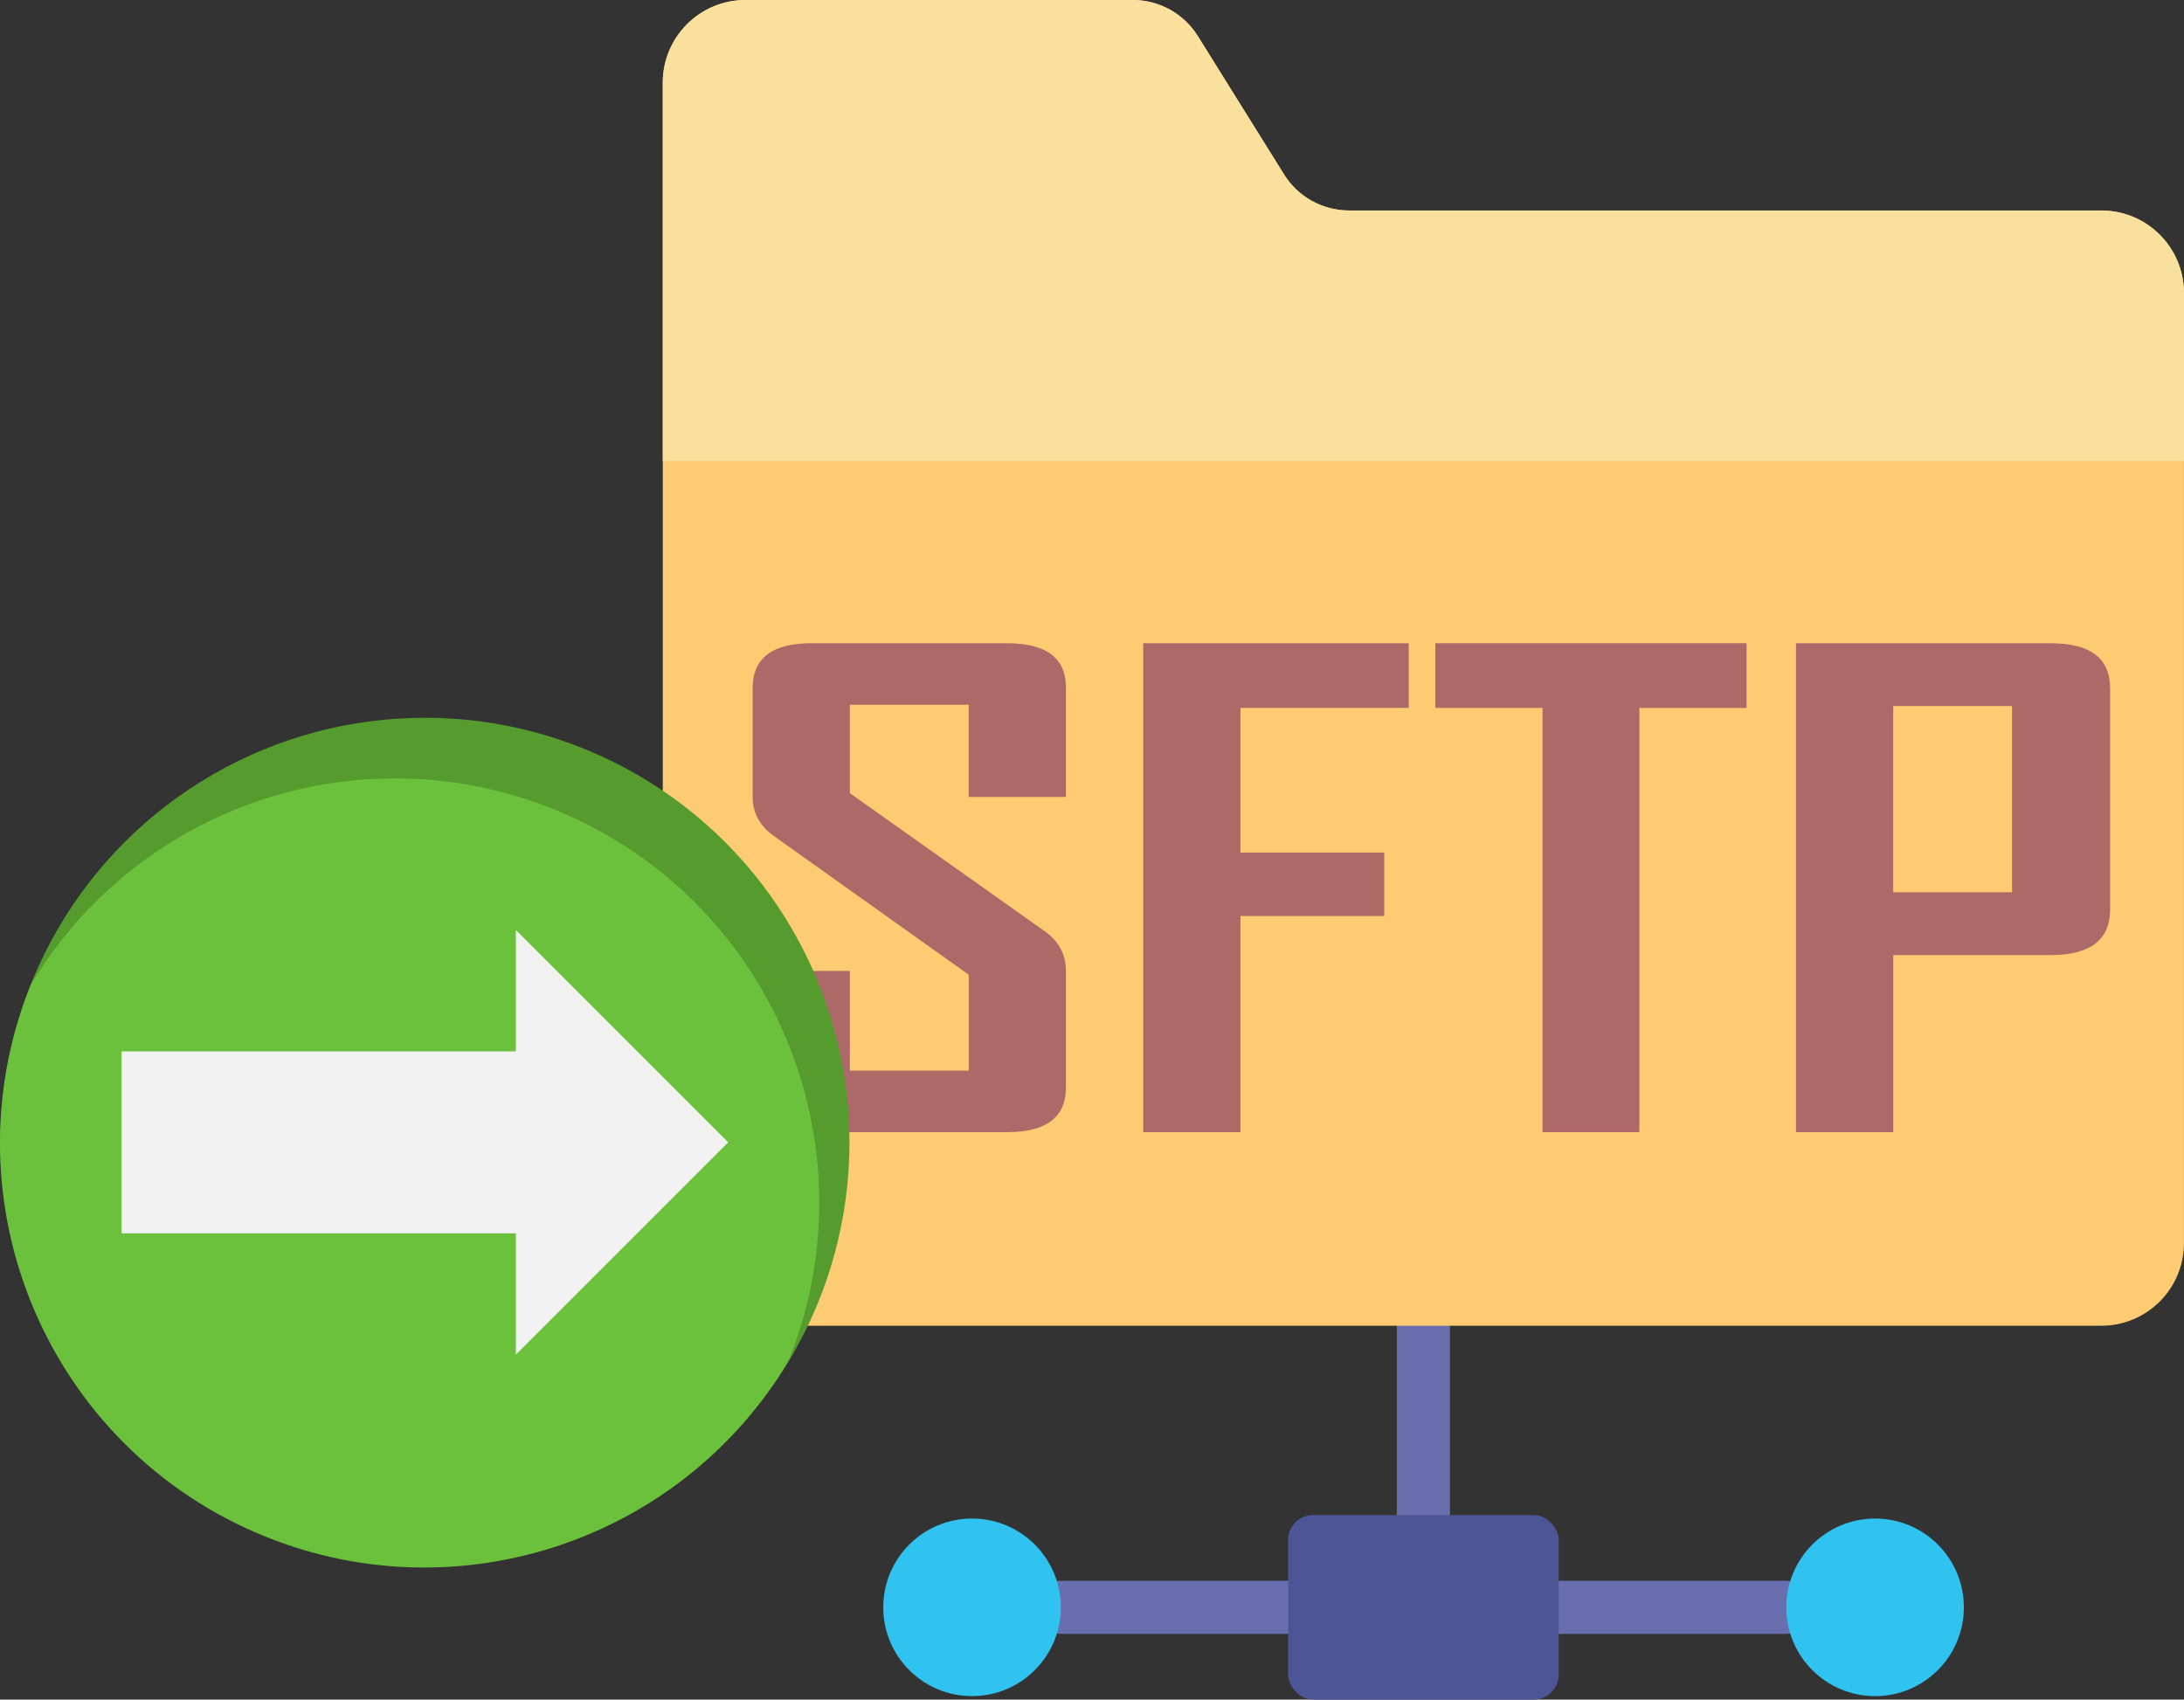 <?xml version="1.0" encoding="UTF-8"?>
<svg id="uuid-f25c702e-56e1-44dc-a9bb-90e9ebd7bd41" data-name="圖層 2" xmlns="http://www.w3.org/2000/svg" viewBox="0 0 576.11 448.33">
  <rect x="0" y="0" width="576.11" height="448.33" fill="#333333" stroke="none"/>
  <g id="uuid-e1ad60da-13eb-4bbe-b62d-68c5fe8cf3ec" data-name="圖層 1">
    <g>
      <g id="uuid-a9d0f4c0-5e72-4d39-a009-698e5cc592b9" data-name="c">
        <g>
          <g>
            <path d="m375.47,406.66c-3.86,0-7-3.13-7-6.99h0v-49.94c0-3.87,3.13-7,7-7s7,3.13,7,7h0v49.93c0,3.86-3.13,7-6.99,7h0Z" style="fill: #696eaf; stroke-width: 0px;"/>
            <path d="m471.19,431h-60.03c-3.87,0-7-3.13-7-7s3.13-7,7-7h60.03c3.87,0,7,3.13,7,7s-3.13,7-7,7h0Z" style="fill: #696eaf; stroke-width: 0px;"/>
            <path d="m339.87,431h-60.03c-3.87,0-7-3.13-7-7s3.13-7,7-7h60.03c3.87,0,7,3.13,7,7s-3.13,7-7,7h0Z" style="fill: #696eaf; stroke-width: 0px;"/>
          </g>
          <circle cx="494.62" cy="424" r="23.42" style="fill: #30c3ef; stroke-width: 0px;"/>
          <circle cx="256.41" cy="424" r="23.42" style="fill: #30c3ef; stroke-width: 0px;"/>
          <path d="m338.71,46.01l-22.74-36.49c-3.7-5.92-10.18-9.52-17.16-9.52h-102.17c-12.04,0-21.81,9.77-21.81,21.81h0v306.1c0,12.04,9.76,21.81,21.8,21.81h357.66c12.04,0,21.81-9.76,21.81-21.8h0V77.34c0-12.05-9.77-21.81-21.81-21.81h-198.43c-6.98,0-13.47-3.59-17.16-9.52h.01Z" style="fill: #fdcb71; stroke-width: 0px;"/>
          <path d="m554.3,55.52h-198.43c-6.98,0-13.47-3.59-17.16-9.52l-22.74-36.49c-3.69-5.91-10.18-9.51-17.16-9.51h-102.17c-12.04,0-21.81,9.77-21.81,21.81h0v99.78h401.28v-44.26c0-12.05-9.77-21.81-21.81-21.81h0Z" style="fill: #fae09d; stroke-width: 0px;"/>
          <rect x="339.78" y="399.66" width="71.39" height="48.67" rx="6.57" ry="6.57" style="fill: #4c5696; stroke-width: 0px;"/>
        </g>
        <g>
          <path d="m281.18,286.87c0,7.86-5.19,11.78-15.56,11.78h-51.63c-10.3,0-15.45-3.93-15.45-11.78v-30.74h25.65v26.29h31.35v-25.3l-51.41-36.59c-3.73-2.69-5.59-6.13-5.59-10.3v-28.68c0-7.91,5.15-11.87,15.45-11.87h51.63c10.38,0,15.56,3.9,15.56,11.7v28.84h-25.65v-24.31h-31.35v23.32l51.41,36.43c3.73,2.64,5.59,6.13,5.59,10.47v30.74h0Z" style="fill: #ad6868; stroke-width: 0px;"/>
          <path d="m371.61,186.74h-44.39v38.16h37.92v16.73h-37.92v57.03h-25.65v-128.97h70.04v17.06h0Z" style="fill: #ad6868; stroke-width: 0px;"/>
          <path d="m460.72,186.74h-28.28v111.91h-25.54v-111.91h-28.28v-17.06h82.1v17.06h0Z" style="fill: #ad6868; stroke-width: 0px;"/>
          <path d="m556.62,239.9c0,8.02-5.22,12.03-15.67,12.03h-41.54v46.73h-25.65v-128.97h67.19c10.45,0,15.67,3.96,15.67,11.87v58.35h0Zm-25.87-4.53v-49.12h-31.35v49.12h31.35Z" style="fill: #ad6868; stroke-width: 0px;"/>
        </g>
      </g>
      <g>
        <circle cx="112.08" cy="301.34" r="112" style="fill: #559b2d; stroke-width: 0px;"/>
        <path d="m104.08,205.34c-39.32,0-75.75,20.66-95.94,54.4-23.1,57.32,4.63,122.52,61.95,145.63,51.13,20.61,109.66.91,137.92-46.43,23.05-57.32-4.73-122.47-62.05-145.52-13.31-5.35-27.53-8.1-41.89-8.08h0Z" style="fill: #6bc13b; stroke-width: 0px;"/>
        <path d="m136.08,357.34l56-56-56-56v32H32.08v48h104v32Z" style="fill: #f2f2f2; stroke-width: 0px;"/>
      </g>
    </g>
  </g>
</svg>